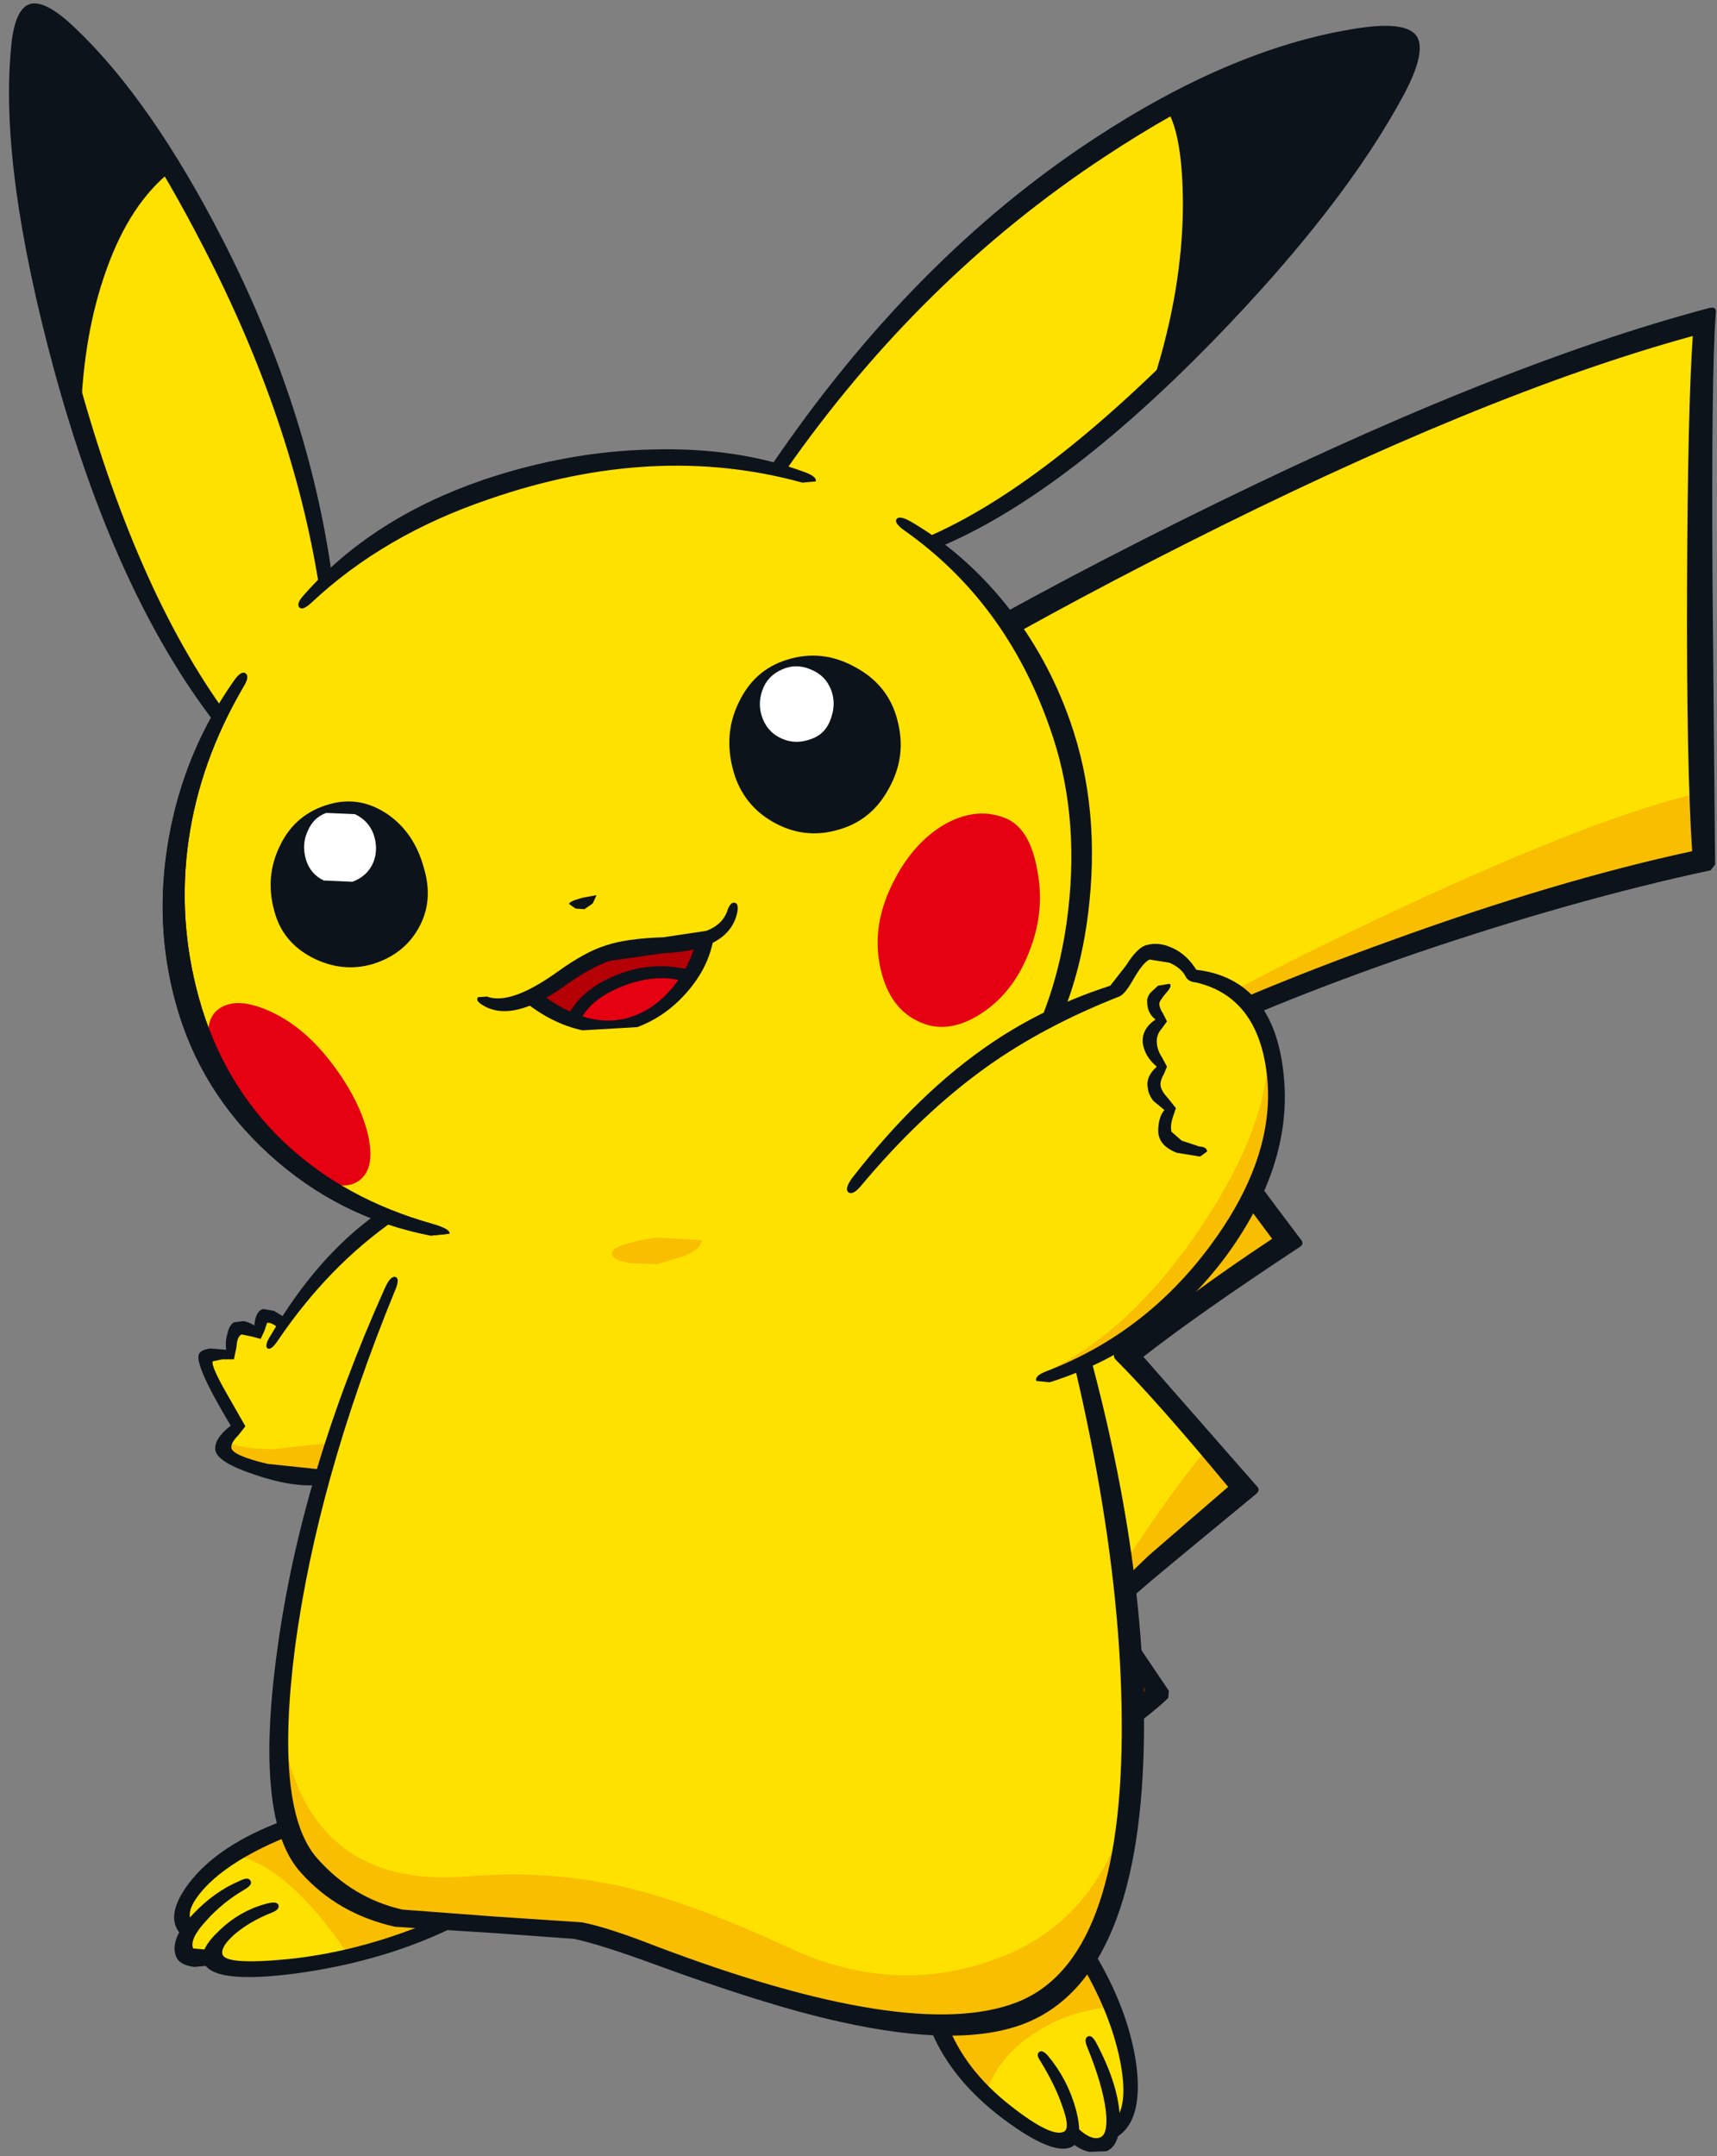 <svg xmlns="http://www.w3.org/2000/svg" viewBox="-0.75 -0.25 134.7 169.1"><rect x="-0.75" y="-0.25" width="134.7" height="169.1" fill="#808080" stroke="none"/><path fill="#763a00" d="M78.85 140.5q-8.1 5.25-11.8 7.15-2.85 1.5-4.75-1-1.85-2.5-.25-3.45 3.95-2.4 9.7-6.95 5.6-4.45 7.7-6.7-3.65-4.45-5.45-5.95l4-3 5.75-1.65-1.1 3.45q.7-.4 4.5-1.75l-.45 4.5-.9.9 4.35 6.3q-2.5 2.4-11.3 8.15"/><path fill="#ffe100" d="M132.75 45q-.1 15 .25 22.05-8.6 1.9-20.9 5.95-14.65 4.85-22.45 9.15l4.65 6.75 6.05 8.1q-8.65 5.75-12.55 9.05l9.2 10.3-10.3 8.8.45-4.5q-3.8 1.35-4.5 1.75l1.1-3.45L78 120.6l4.95-4.2q-4.7-2.9-11.6-8.2L82.05 96 69.5 81.4 53.75 63.75q46.9-30.25 79.25-38.9-.2 8.55-.25 20.15"/><path fill="#763a00" d="M78 120.45l5.65-2.2.6.05.1.45-1.05 2.8 3.55-1.6q.85-.3.85.45-.05 2-.7 4.75l-1 .75.5-4.45q-1.25.3-3.7 1.35-.95.35-.7-.55l.85-2.55q-4.05 1.25-6.15 2l1.2-1.25"/><path fill="#542400" d="M79.2 140.3l-12.25 6.95q4-2.55 11.3-8.45L88.5 130l1.75 2.35q-3.75 3.45-11.05 7.95"/><path fill="#f9be00" d="M111.7 73.2q-12.3 4.15-22.85 8.5 5.95-4.05 20.2-10.7 15.65-7.3 23.65-9.1l.2 5.15q-7.95 1.7-21.2 6.15M97.6 93.55l2.85 3.5-13.55 8.75q7.9-9.75 10.7-12.25m-.8 22.9l-4.3 3.45-5.3 4.35.3-2q4.65-7 6.6-9l2.7 3.2"/><path fill="#542400" d="M87.2 124.25l-2 1.5 2.3-3.5-.3 2"/><path fill="#0d131a" d="M133.85 24.35q-.35 4.8-.25 21.05l.2 22.15-.35.45q-10.75 2.3-23.25 6.55-11.75 4.05-19.4 7.9 3.2 4.85 10.5 14.5.3.35-.1.6-7.9 5.2-12.25 8.6l8.9 10.15q.3.3-.05.6l-6.6 5.45q-3.45 2.85-4.4 3.85l4.15 6.15-.05.55q-1.95 1.95-8.7 6.3-7.15 4.55-14.7 8.55l-.9.1q-.15-.3.55-.7 18.05-11.2 22-14.85l-4.05-5.95q-.2-.3.05-.55l4.2-4.05 6.25-5.4q-5.6-6.75-8.8-9.95-.35-.35.05-.6 6.05-4.85 12.2-8.9-6.35-8.5-10.4-14.6-.3-.4.15-.6 7.9-4 19.6-8.2 12.95-4.7 23.6-7-.45-6.8-.4-20.85.05-13.75.45-19.55-16.45 4.5-39.9 16.35-21.9 11.05-36.7 21.7 6.8 7.3 27.55 31.7.25.3 0 .55l-5.45 6.05-5 5.7q8.9 6.7 11.05 8.05.45.3.05.7l-8.2 6.8q2.35 2.35 4.9 5.8.25.3 0 .55-1.8 2.15-7.7 6.55-5.8 4.3-10.15 6.75l-.8.1q-.2-.25.35-.65l9.3-6.95q5.4-4.25 7.1-6.2-2.85-3.7-5.1-5.65-.35-.35.05-.65l8.25-6.75q-4.85-3.2-11.2-7.9-.35-.3-.05-.6l10.5-12.05L66.75 79.6l-13.8-15.4q-.3-.35.05-.65 15-11.1 38.85-22.95 24.5-12.2 41.5-16.7.6-.15.5.45M12.5 12.55q-3.05 1.7-5.35 7.85Q5.2 25.6 4.9 30.5q-2.3-6.9-3.55-17.95Q.05 1.25 1.7.8 3.3.35 6.6 4.2q2.65 3.1 5.9 8.35"/><path fill="#ffe100" d="M91.25 7.85q1.65 2.65 1.35 9.8-.3 6.3-1.7 10.95-3.7 3.95-8.8 7.8-5.75 4.4-9.8 5.85 4.65 3.75 7.45 8.65 1.85 3.2 3.25 7.85 2.4 7.55.3 16.1-1.85 7.5-5.85 11.55-9.2 8.6-23.8 10.55-12.5 1.7-24.05-1.75-4.95-1.65-9.1-5.95-4.65-4.75-6.5-11.1-1.8-6.1-.75-12.55.8-5.1 3.25-9.75-3.1-3.5-6.95-12.15Q6.35 36.35 5 31.3q.25-7.35 2.9-12.8 2-4.1 4.4-5.8 3.95 5.65 7.85 15.65 4.1 10.45 4.65 17 7.15-6.55 18.05-8.9 9.95-2.15 17.45.1 5.1-8.1 15.65-17.55 9.55-8.5 15.3-11.15"/><path fill="#ffe100" d="M33.95 92.7q9.65-4.65 17.1-6.3 6-1.3 15.95-1.25 9.8 0 10.45 1.25 2.8 5.35 5.6 15.1 3 10.6 4.4 20.95 3.55 26.8-5.8 33.8-6.85 5.2-23.95-1.15-7.5-2.7-11.05-3.55-4.55-1.05-9.35-.85-4.85.2-8.6-1.1-3.4-1.15-4.9-3.05-3.4-4.4-2.55-14.85.65-7.85 3.2-15.95l2.85-8.1 2.8-7.55q.55-1.35 2.25-4.5l1.6-2.9"/><path fill="#ffe100" d="M33.95 92.7q1.6-.55 2.5 3 .95 3.75-.35 7.8-1.4 4.3-5.35 8.4-3.9 4.1-6.3 3.85-2.65.05-5.2-.8-2.25-.8-2.35-1.5 0-1.05 1.1-1.85l-1.8-3.3q-.9-1.8-.8-2.1.25-.4 1.95-.25-.05-2.95 2.2-1.75.1-2.35 1.95-.65 1.5-2.4 4-4.85 2.15-2.15 4.1-3.5 1.6-1.55 4.35-2.5"/><path fill="#0d131a" d="M91.25 7.85q5.2-2.7 10.65-4.45 6.75-2.15 7.85-.5 1.4 2.1-6.3 12.1-7.1 9.15-12.9 14.1 1.8-5.55 2.05-11.2.25-5.95-1.35-10.05"/><path fill="#ffe100" d="M15.95 146.25q2.65-2.2 5.7-3.15 2.8 6.65 12.05 7.55-4.4 2.2-10.45 3.15-6.1.9-7.15-.5-2.05.5-2.4-.55-.3-.85.4-1.9-1.45-1.9 1.85-4.6m56.85 12.3q4.05.15 7.4-1.4 3.15-1.45 4.45-3.75 2.6 4.3 3.2 8.15.6 3.95-1.2 5Q86.6 168 85.3 168q-1.15-.05-1.9-.95-.6 1.65-4.8-1.45-4.3-3.2-5.8-7.05"/><path fill="#b50005" d="M40.95 77.95l3.4-2.2q1-.75 3-1.35l2.8-.5 4.25-.45q-.15 1.45-1.1 2.9l-5.5.3q-2.85 1.05-3.55 3.15l-3.3-1.85"/><path fill="#e50012" d="M44.2 79.75q1-1.95 3.65-3.05 2.9-1.2 5.55-.3-4.1 5.4-9.2 3.35"/><path fill="#f9be00" d="M17 112.75q.8.6 3.6.65l4.6-.5-.7 2.75q-2.75.1-5.45-.85-2.85-1-2.05-2.05m30.25-14.7q-.05-.7 3.45-1.25l3.6.2q.05.6-1.35 1.25l-2.2.65-2.15-.1q-1.35-.25-1.35-.75m-26 36.55q1.8 13.35 14.7 12.3 6.5-.55 12.55.9 5.2 1.25 12.55 4.65 8.3 3.9 16.4.9 10.35-3.8 11.3-18.3-.1 11.35-3 16.65-4.65 8.65-17.25 6.35-4.2-.75-15.8-4.6-9.5-3.15-12.45-2.8-9.3 1.1-14.4-2.65-5.65-4.15-4.6-13.4"/><path fill="#f9be00" d="M17.65 145.2q.25-.35 2.1-1.05l2.25-.8q1 2.9 4.95 5.15 3.6 2.05 6.7 2.05-3.15 1.7-7.05 2.55-4.65-6.95-8.95-7.9m58.95 18.7l-2.05-2.5q-1-1.5-1.4-2.85 7.3.75 11.4-5.1 1.65 2.55 2 3.7-3.35.2-6.15 2.05-2.85 1.85-3.8 4.7"/><path fill="#0d131a" d="M25.15 62.8q2.35-.65 4.5.8 2.1 1.45 2.85 4.2.8 2.65-.45 4.8-1.15 2-3.55 2.75-2.4.7-4.75-.5-2.3-1.2-2.95-3.55-.8-2.75.4-5.2 1.2-2.55 3.95-3.3"/><path fill="#fff" d="M24.85 63.5l2.25.1q1.05.5 1.45 1.55.4 1.15 0 2.2-.45 1.1-1.65 1.55l-2.25-.1q-1.05-.5-1.4-1.65-.35-1.2.15-2.25.45-1.05 1.45-1.4"/><path fill="#0d131a" d="M60.95 51.5q2.8-.9 5.45.6 2.75 1.5 3.35 4.55.55 2.55-.75 4.9-1.25 2.35-3.6 3.15-2.75.95-5.25-.35-2.4-1.25-3.25-3.75-1-3.1.3-5.75 1.2-2.55 3.75-3.35"/><path fill="#fff" d="M60.6 52.25q1.1-.5 2.25 0 1.15.45 1.6 1.6.4 1.05 0 2.2-.4 1.25-1.55 1.65-1.2.45-2.25 0-1.1-.45-1.55-1.55-.45-1.1-.05-2.25t1.55-1.65"/><path fill="#0d131a" d="M43.9 70.65q-.05-.2 1.05-.5l1.1-.2-.3.65-.65.45-.7-.05-.5-.35"/><path fill="#e50012" d="M78.1 63.9q1.9.75 2.5 3.95.65 3.2-.5 6.25-1.25 3.45-3.9 5.15-2.65 1.7-4.9.6-2.25-1.05-2.95-4.05-.75-3.15.75-6.4 1.6-3.45 4.25-5 2.5-1.4 4.75-.5m-53 19q2.2 2.8 2.95 5.55.75 2.9-.65 3.9-1.35.95-3.85-.55-2.15-1.25-4.6-3.95-2.15-2.45-3-5.05-.85-2.65.25-3.75 1.35-1.25 4.1-.05 2.65 1.15 4.8 3.9"/><path fill="#0d131a" d="M5.15 1.95q6 5.7 11.65 16.75 6.7 13.15 8.5 26.25l-1 .9Q22.25 32.7 15.2 19.1 9.85 8.7 4.45 2.75 2.9 1.15 2.2 1.2q-.9.1-.95 2.65-.25 8.7 3.55 23.4 4.6 17.8 11.9 28.05l-.5 1.25Q8.25 46.3 3.45 28.6-.75 13.05.1 3.7.35.4 1.65.05q1.2-.3 3.5 1.9"/><path fill="#0d131a" d="M5.6 32.25L4.55 29.7q.45-6.05 2.4-10.65 1.9-4.55 5-6.95l.75 1.05Q9.45 15.7 7.6 20.9q-1.8 5-2 11.35m87.95-7.05q10.3-10.75 14.85-18.7 1.45-2.5.9-3.25l-3.75-.1q-8.75 1.7-19.65 8.9Q71.4 21.6 60.85 36.7l-1.15-.35Q70.8 20 85.05 10.65q10.65-7 20.2-8.6 4.3-.75 5.15.55.75 1.2-.95 4.45-4.75 8.9-15.2 19.6-11.8 12.05-21.4 16.05l-1.05-.75q9.45-4 21.75-16.75"/><path fill="#0d131a" d="M91.6 28l-1.85 1.55q2.25-7.05 2.3-13.6 0-5.45-1.2-7.5l1-.7q1.3 2.25 1.5 7.25.2 6.2-1.75 13M79.55 92.4q-.35-1.15 0-1.3.4-.15.8 1 8.75 24.25 8.65 43.4-.15 19.35-9.4 22.95-5.05 1.95-14.45-.15-5.7-1.25-14.95-4.65-3.85-1.4-5.9-1.85l-6.2-.45-7.85-.5q-4.5-1-7.4-4.25-3.7-4.05-1.85-17.45 1.85-13.7 8.45-28.4.45-1 .85-.85.35.15-.1 1.15-6.05 14.8-7.8 27.85-1.65 12.8 1.75 16.6 2.75 3.1 6.65 4l7.3.55 6.8.45q2.05.4 5.75 1.85 20.05 7.6 28.3 4.45 8.45-3.2 8.3-22.15-.1-18-7.7-42.25M28.8 94.95l1.45.45q-5.2 3.6-9.15 9.4-.55.85-.85.7-.3-.2.25-1.05 3.6-6.15 8.3-9.5M37 78.5q-.45-.3-.25-.55l.7-.05q1.85.7 5.55-1.95 2.15-1.55 3.75-2.05 1.6-.55 4.55-.65l3.35-.5q1.35-.5 1.7-1.7.25-.6.55-.5.3.05.2.7-.6 3.05-5.8 3.25l-4.2.6q-1.5.5-3.45 1.9-4.3 3.1-6.65 1.5"/><path fill="#0d131a" d="M41.5 77.55q4 3.1 7.4 1.9 1.8-.65 3.15-2.3 1.35-1.65 1.85-3.7l1.35-.25q-.35 2.35-2.1 4.35-1.65 1.9-3.9 2.75l-4.3.25q-2.35-.5-4.55-2.25l1.1-.75M14.1 147.4q2.3-3 7.45-4.9l.45 1.2q-4.4 1.75-6.55 3.95-1.85 1.95-1.1 2.9l-.75 1.05q-1.6-1.45.5-4.2"/><path fill="#0d131a" d="M18.05 147.25q.7-.35.85 0 .2.3-.5.7-1.7 1-2.95 2.4-1.35 1.45-1.05 2.2l1.7.15.45 1.1-2.05.2q-1.2-.15-1.45-.85-.5-1.35 1.35-3.3 1.65-1.75 3.65-2.6"/><path fill="#0d131a" d="M32.95 150.5l2.05.3q-5.55 2.75-12.45 3.7-6.8.9-7.35-.95-.3-.95 1.25-2.4 1.65-1.6 3.85-2.15.7-.15.8.15.1.35-.55.6-1.65.65-2.85 1.65-1.15 1-1 1.6.2.85 5 .4 5.6-.55 11.25-2.9m39.15 8l1.45-.1q1.35 3.65 5 6.5 3.25 2.55 4.2 2 .45-.3-.15-1.95-.55-1.65-1.75-3.6-.35-.5-.05-.7.25-.15.65.3 1.55 1.85 2.2 4.2.65 2.45-.3 2.95-1.45.75-5.35-2.15-4.35-3.25-5.9-7.45"/><path fill="#0d131a" d="M84.55 160.3q-.3-.7.05-.85.3-.15.65.5 1.75 3.3 1.85 5.85.05 2.2-1.05 2.65l-1.35.05q-.9-.2-1.6-.95l.5-1.1q1.25 1.25 2 .9.6-.3.4-2.1-.25-2-1.45-4.95"/><path fill="#0d131a" d="M84.15 153.9l.9-1.1q2.75 4.55 3.35 8.9.6 4.75-1.95 5.85l.15-1.4q1.25-1.2.5-4.9-.75-3.6-2.95-7.35M53.5 75.85l-.45.9q-2.2-.7-4.85.3-2.65 1-3.5 2.85l-1-.3q1.05-2.25 3.95-3.4 2.9-1.15 5.85-.35m-35.9-22.7q.55-.8.9-.6.35.25-.15 1.05-3.4 5.8-4.3 12-.9 6.25.8 12.4 1.85 6.7 6.65 11.3 4.75 4.5 11.75 6.45 1.35.4 1.25.75l-1.45.15q-7.2-1.4-12.65-6.35-5.45-4.95-7.35-11.85-1.75-6.3-.55-13 1.2-6.75 5.1-12.3M50.35 35q6.75-.2 12.1 1.8.9.35.8.7l-1.05.1q-11.6-3.2-24.6 1.3-8.25 2.8-13.9 8.1-.7.65-.95.4-.3-.3.35-1 5.3-6 14-9 6.65-2.25 13.25-2.4M83.2 56.3q2.45 6.95 1.4 15.2-1.2 9.35-6.6 15-.65.7-.9.45-.3-.25.25-1 4.7-6.15 5.7-14.8.9-7.8-1.45-14.35-3.45-9.85-11.4-15.45-.85-.6-.6-.9.2-.3 1.1.2 4.2 2.45 7.5 6.55 3.25 4.1 5 9.1m-61.55 46.8l-.6.75q-.6-.45-.85-.35l-.2.6-.3.65-.75-.2-.75-.15q-.35.15-.4 1l-.2.95h-.9l-.75.15q-.2.3 1.15 2.65l1.4 2.45-.55.7q-.6.6-.55 1 .1.6 2.85 1.25l4.3.45-.25 1.2q-2.15.2-5.05-.8-2.9-.95-3.1-1.9-.15-.9 1.2-1.95-2.85-4.75-2.5-5.6.15-.35.9-.45l1.25.1q-.1-.65.1-1.3.15-.65.5-.85l.75-.1q.5.1.85.35.1-1.15.7-1.3l.85.15.9.55"/><path fill="#ffe100" d="M94.05 98.6q-5.25 6.65-12.85 9.3-5.25 1.8-11.75-4.35-6.55-6.2-3.4-10.6 3.2-4.45 8.7-8.8 6.4-5.1 12.05-6.65 2.05-3.25 2.65-3.4l1.45.3q1.05.5 1.85 1.75 2.65.35 4.45 2.45 1.9 2.15 2.05 5.3.3 7.7-5.2 14.7"/><path fill="#f9be00" d="M98.7 81.3q2.8 7.55-3.9 16.55-6.3 8.55-13.65 9.55 6.8-3.15 12.4-11.55Q99.1 87.5 98.7 81.3"/><path fill="#0d131a" d="M91.25 74.1q1.1.5 1.85 1.7 6.3.75 6.9 8.75.5 6.7-4.45 13.55-5.4 7.35-13.95 10.05l-1.05-.1q-.15-.4.75-.75 7.75-2.95 12.85-9.8 4.95-6.65 4.55-12.8-.5-6.7-5.6-7.9-.65-.05-.85-.5-.35-.65-1.25-1.05L89.45 75q-.45.15-1.2 1.4-.75 1.35-1.2 1.5-5.85 2.3-10.3 5.45-5.2 3.7-10 9.45-.6.7-.95.45-.3-.25.25-1.05 5.25-6.8 11.05-10.7 4.15-2.8 9.25-4.45l1.25-1.6q.9-1.45 1.65-1.6.95-.25 2 .25"/><path fill="#0d131a" d="M90.1 77.05l.9-.15q.25.15-.25.7-.55.65-.55.85 0 .35.3.8l.3.6-.4.55q-.4.45-.4 1 0 .65.4 1.25l.4.75-.25.6q-.3.5-.25.9.05.4.6 1l.6.75-.25.75q-.2.6-.1 1.1l.8.7 1.35.45q.65.05.65.4l-.55.4-1.85-.3q-1.1-.45-1.35-1.2-.15-.4-.05-1.05.1-.7.45-1.1l-.85-.7q-.4-.5-.45-1-.2-.9.7-1.7-.95-.8-1.1-1.85-.1-1.1 1-1.85-.65-.5-.65-1.35-.05-.35.25-.75l.6-.55m-72.5-23.9q.55-.8.9-.6.35.25-.15 1.05-3.4 5.8-4.3 12-.9 6.25.8 12.4 1.85 6.7 6.65 11.3 4.75 4.5 11.75 6.45 1.35.4 1.25.75l-1.45.15q-7.2-1.4-12.65-6.35-5.45-4.95-7.35-11.85-1.75-6.3-.55-13 1.2-6.75 5.1-12.3"/></svg>